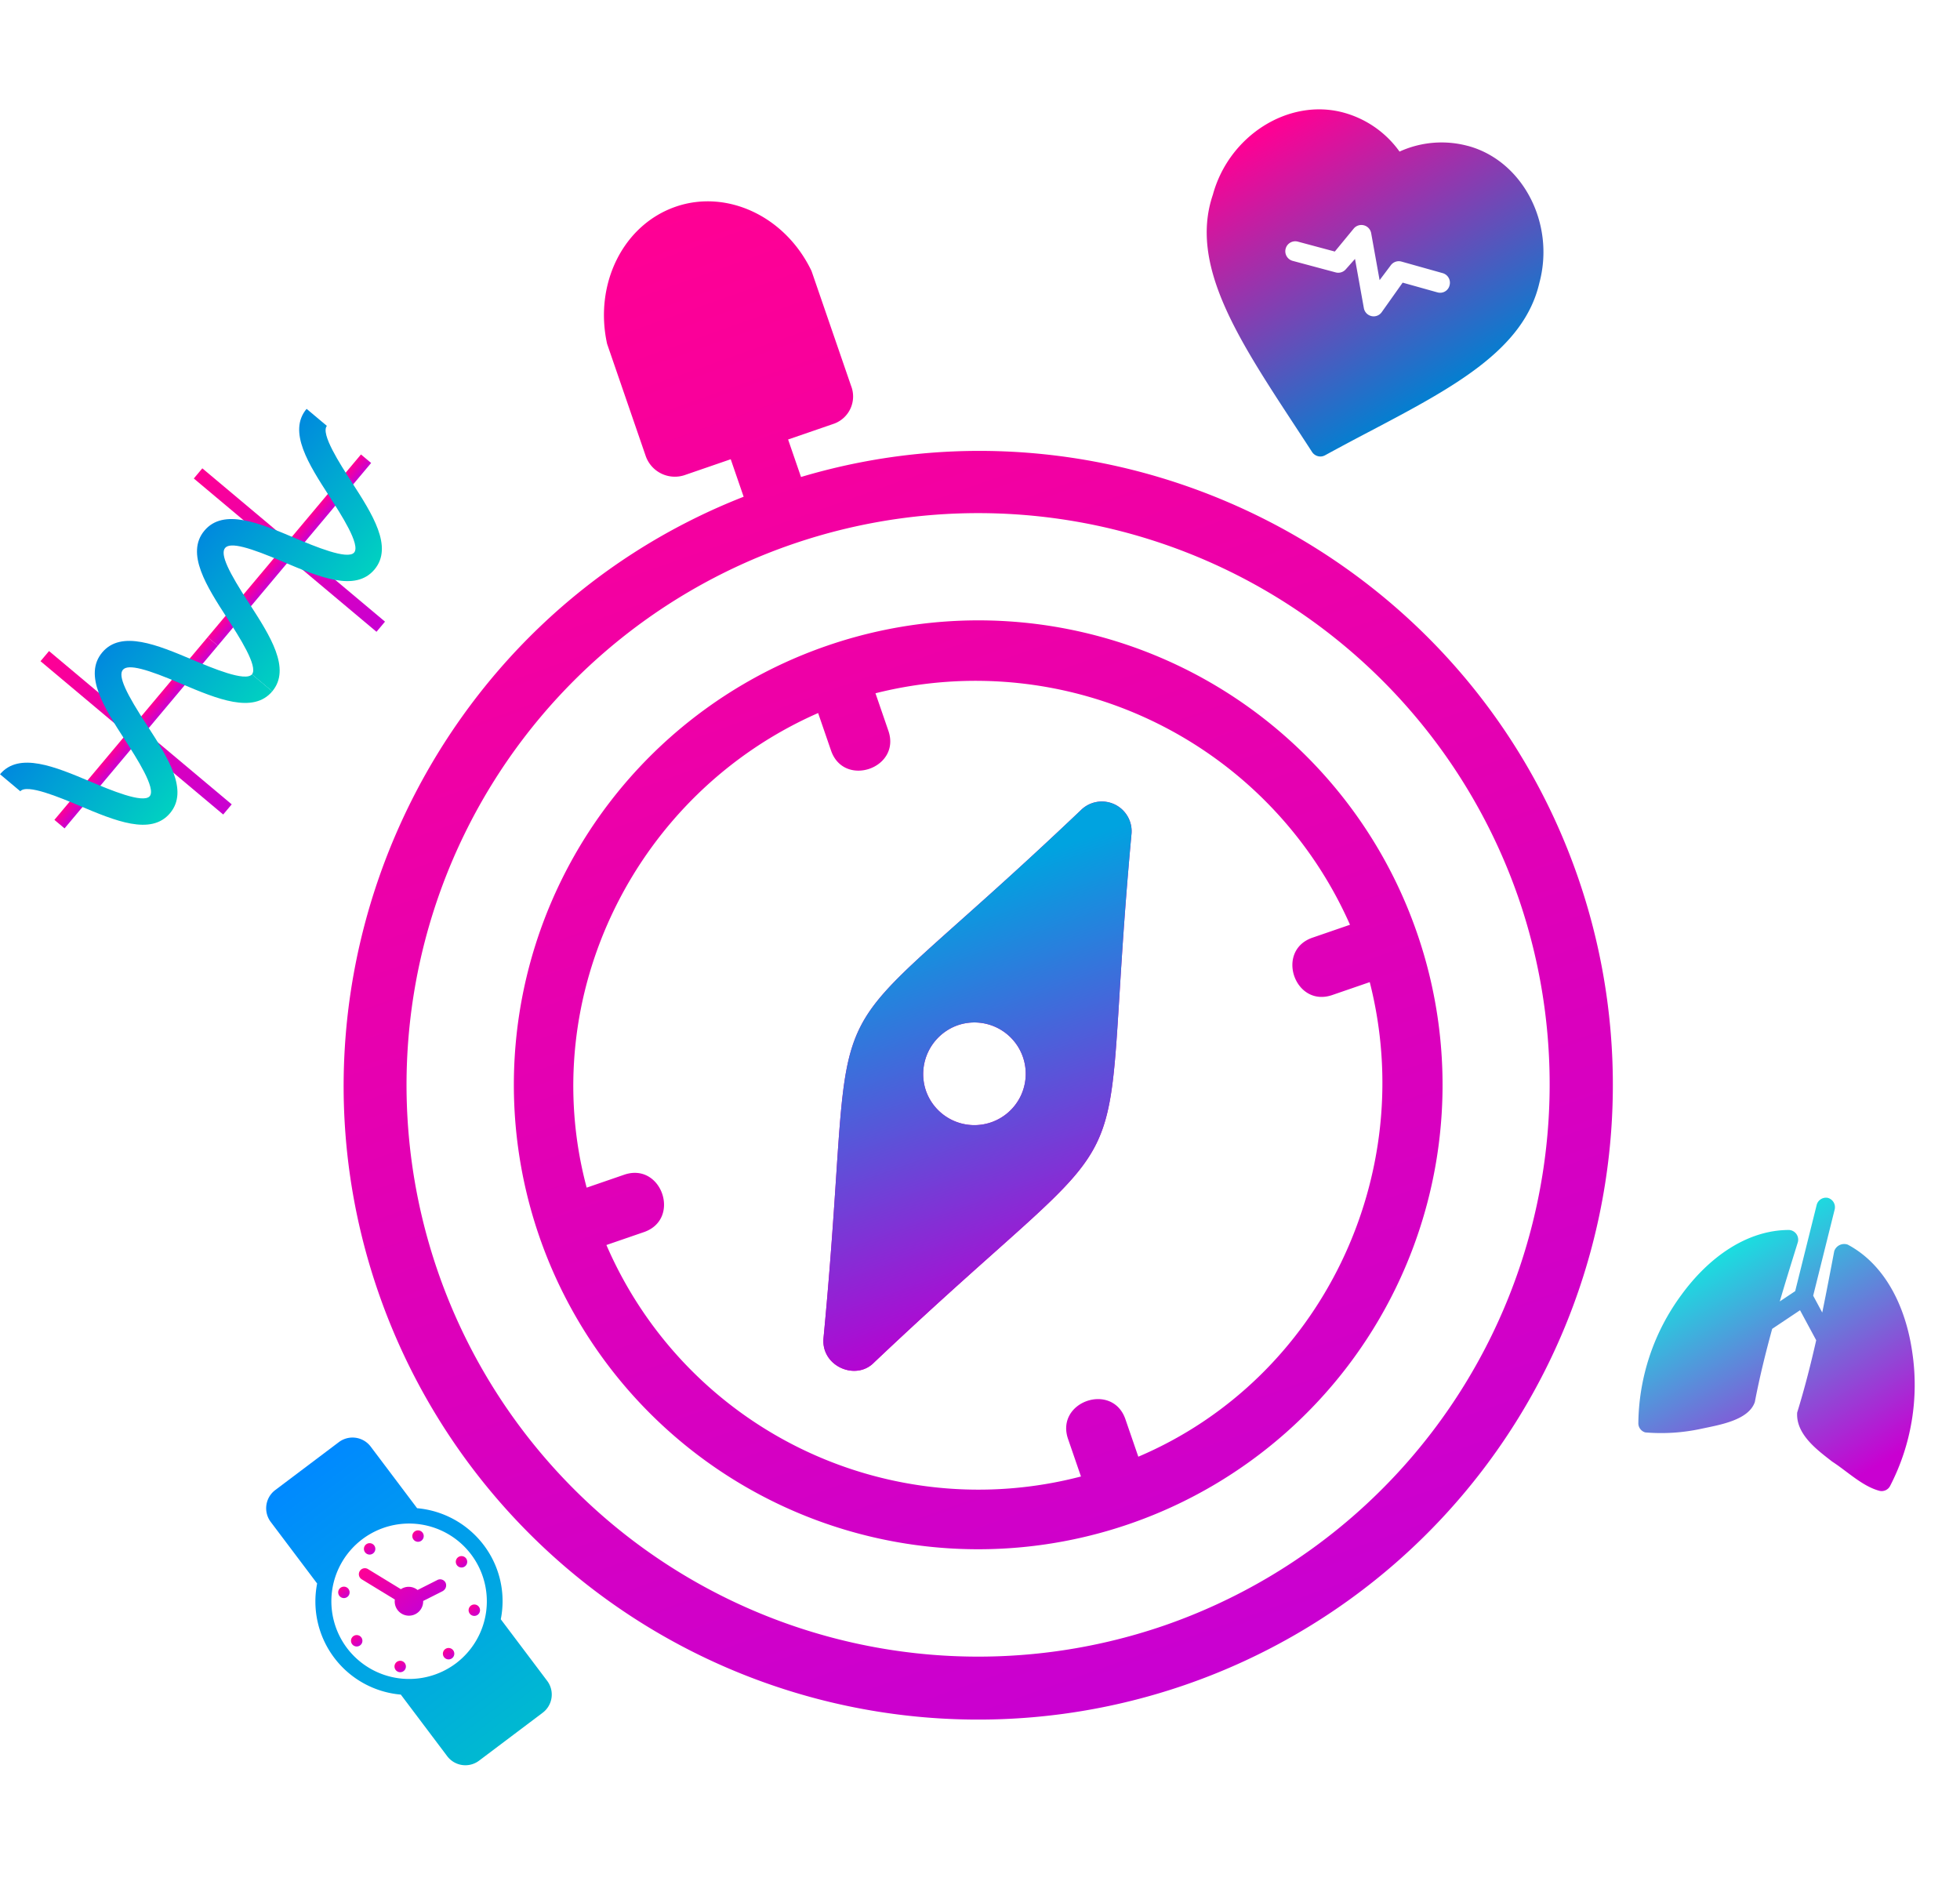 <svg xmlns="http://www.w3.org/2000/svg" xmlns:xlink="http://www.w3.org/1999/xlink" width="304.562" height="293.91" viewBox="0 0 304.562 293.91">
  <defs>
    <linearGradient id="linear-gradient" x1="0.5" x2="0.5" y2="1" gradientUnits="objectBoundingBox">
      <stop offset="0" stop-color="#ff0094"/>
      <stop offset="1" stop-color="#c900d1"/>
    </linearGradient>
    <linearGradient id="linear-gradient-2" x1="0.495" y1="0.068" x2="0.5" y2="1" gradientUnits="objectBoundingBox">
      <stop offset="0" stop-color="#00a3e0"/>
      <stop offset="1" stop-color="#b900d1"/>
    </linearGradient>
    <linearGradient id="linear-gradient-3" x1="0.148" y1="0.067" x2="0.824" y2="0.72" gradientUnits="objectBoundingBox">
      <stop offset="0" stop-color="#ff0094"/>
      <stop offset="1" stop-color="#0081d1"/>
    </linearGradient>
    <linearGradient id="linear-gradient-8" x1="0.5" x2="0.5" y2="1" gradientUnits="objectBoundingBox">
      <stop offset="0" stop-color="#0089de"/>
      <stop offset="1" stop-color="#00d1c1"/>
    </linearGradient>
    <linearGradient id="linear-gradient-10" x1="0.112" y1="0.146" x2="0.897" y2="0.93" gradientUnits="objectBoundingBox">
      <stop offset="0" stop-color="#00ffe2"/>
      <stop offset="1" stop-color="#c900d1"/>
    </linearGradient>
    <linearGradient id="linear-gradient-11" x1="0.5" x2="0.5" y2="1" gradientUnits="objectBoundingBox">
      <stop offset="0" stop-color="#0089ff"/>
      <stop offset="1" stop-color="#00b9d1"/>
    </linearGradient>
  </defs>
  <g id="Group_843" data-name="Group 843" transform="translate(-893.438 -1632.813)">
    <path id="Path_749" data-name="Path 749" d="M221.277,72.155a72.155,72.155,0,1,0,72.155,72.155,72.11,72.11,0,0,0-72.155-72.155Zm0,62.364a7.976,7.976,0,1,1-7.976,7.976A8.047,8.047,0,0,1,221.277,134.518Zm29.007-25.381c-55.475,25.381-39.16,8.7-64.541,64.541-1.813,3.989,2.538,7.976,6.163,6.163,55.835-25.381,39.522-9.064,64.541-64.541A4.625,4.625,0,0,0,250.284,109.137ZM225.991,46.049V39.886h7.614a4.5,4.5,0,0,0,4.352-4.714V16.317C236.869,6.89,229.618,0,221.277,0c-8.7,0-15.954,7.251-17.042,16.679V35.17a4.8,4.8,0,0,0,4.714,4.714h7.614v6.163c-52.213,2.176-93.91,45.684-93.91,98.261a98.621,98.621,0,0,0,197.242,0c0-52.577-41.7-96.083-93.91-98.261Zm-4.714,187.1a88.834,88.834,0,1,1,88.835-88.834,88.978,88.978,0,0,1-88.835,88.834Zm4.714-26.106v-6.163c0-6.163-9.427-6.163-9.427,0v6.163a62.986,62.986,0,0,1-58.013-58.013h6.163c6.163,0,6.163-9.427,0-9.427h-6.163c2.176-30.819,27.194-55.475,58.013-58.013V87.75c0,6.163,9.427,6.163,9.427,0V81.587A63.6,63.6,0,0,1,284,139.6h-6.163c-6.163,0-6.163,9.427,0,9.427H284C281.466,179.845,256.81,204.861,225.991,207.038Z" transform="translate(789.236 1736.961) rotate(-19)" fill-rule="evenodd" fill="url(#linear-gradient)"/>
    <path id="Path_849" data-name="Path 849" d="M221.277,134.518a7.976,7.976,0,1,1-7.976,7.976A8.047,8.047,0,0,1,221.277,134.518Zm29.007-25.381c-55.475,25.381-39.16,8.7-64.541,64.541-1.813,3.989,2.538,7.976,6.163,6.163,55.835-25.381,39.522-9.064,64.541-64.541A4.625,4.625,0,0,0,250.284,109.137Z" transform="translate(789.236 1736.961) rotate(-19)" fill-rule="evenodd" fill="url(#linear-gradient-2)"/>
    <path id="Heart_Rate" data-name="Heart Rate" d="M187.942,81.668a15.73,15.73,0,0,0-10.008,3.6,15.762,15.762,0,0,0-10.008-3.6c-8.8,0-16.242,8.059-16.272,17.6-.743,11.385,9.513,20.542,21.377,31.138,1.268,1.129,2.552,2.274,3.852,3.449a1.558,1.558,0,0,0,1.036.4,1.5,1.5,0,0,0,1.067-.433q2.923-2.784,5.785-5.414c10.627-9.838,19.815-18.346,19.429-29.08,0-9.575-7.44-17.665-16.258-17.665Zm1.319,23.2-5.588-.062-1.964,5.3h0a1.528,1.528,0,0,1-1.361.975h-.077a1.548,1.548,0,0,1-1.377-.851l-3.326-7.065-.975,1.949h0a1.547,1.547,0,0,1-1.392.85h-6.906a1.547,1.547,0,0,1,0-3.094h5.947l1.933-4.25a1.547,1.547,0,0,1,2.769,0l3.171,6.74,1.083-2.692h0a1.547,1.547,0,0,1,1.438-.975h.016l6.64.077h0a1.546,1.546,0,0,1,1.531,1.563,1.5,1.5,0,0,1-1.562,1.531Z" transform="matrix(0.966, 0.259, -0.259, 0.966, 961.111, 1527.913)" fill="url(#linear-gradient-3)"/>
    <g id="Group_837" data-name="Group 837" transform="translate(-1057.567 1234.751) rotate(-50)">
      <path id="Path_833" data-name="Path 833" d="M140,268.33h37.056v2.059H140Z" transform="translate(717 1570.452)" fill="url(#linear-gradient)"/>
      <path id="Path_836" data-name="Path 836" d="M177.056,268.33H140v2.059h37.056Z" transform="translate(754.056 1570.452)" fill="url(#linear-gradient)"/>
      <path id="Path_834" data-name="Path 834" d="M338.33,70h2.059v37.056H338.33Z" transform="translate(536.168 1751.283)" fill="url(#linear-gradient)"/>
      <path id="Path_837" data-name="Path 837" d="M340.389,70H338.33v37.056h2.059Z" transform="translate(573.226 1751.283)" fill="url(#linear-gradient)"/>
      <path id="Path_832" data-name="Path 832" d="M177.06,167.4c-4.608,0-6.406-5.824-8.145-11.457-3.395-11.3-5.029-11.3-8.42,0-1.739,5.632-3.537,11.457-8.145,11.457s-6.4-5.824-8.141-11.457c-.987-3.2-2.639-8.552-4.206-8.552v-4.117c4.606,0,6.4,5.824,8.14,11.457.987,3.2,2.639,8.553,4.206,8.553s3.223-5.355,4.21-8.553c1.739-5.632,3.537-11.457,8.144-11.457s6.406,5.824,8.145,11.457c.988,3.2,2.641,8.553,4.21,8.553Z" transform="translate(716.996 1684.479)" fill="url(#linear-gradient-8)"/>
      <path id="Path_835" data-name="Path 835" d="M140,167.4c4.608,0,6.406-5.824,8.145-11.457,3.395-11.3,5.029-11.3,8.42,0,1.739,5.632,3.537,11.457,8.145,11.457s6.4-5.824,8.141-11.457c.987-3.2,2.639-8.552,4.206-8.552v-4.117c-4.606,0-6.4,5.824-8.14,11.457-.987,3.2-2.639,8.553-4.206,8.553s-3.223-5.355-4.21-8.553c-1.739-5.632-3.537-11.457-8.144-11.457s-6.406,5.824-8.145,11.457c-.988,3.2-2.641,8.553-4.21,8.553Z" transform="translate(754.052 1684.479)" fill="url(#linear-gradient-8)"/>
    </g>
    <path id="Path_838" data-name="Path 838" d="M124.662,33.6a1.5,1.5,0,0,0-1.426,1.454V48.891L121.3,51.019c.129-3.207.316-6.415.5-9.637a1.508,1.508,0,0,0-1.786-1.484c-6.381,1.593-11.084,7.168-13.779,13.8a34.15,34.15,0,0,0-1.666,21.06,1.483,1.483,0,0,0,1.381,1.064,29.494,29.494,0,0,0,8.271-2.638c2.636-1.29,6.852-3.07,7.1-6.07-.216-3.882-.224-7.774-.135-11.677l3.5-3.852L128.25,55.5c.087,3.882.065,7.754-.15,11.617.615,3.379,4.553,4.933,7.1,6.07,2.723.938,5.539,2.607,8.271,2.638a1.483,1.483,0,0,0,1.381-1.064,34.152,34.152,0,0,0-1.666-21.06c-2.7-6.637-7.4-12.212-13.779-13.8a1.635,1.635,0,0,0-1.786,1.484c.181,3.247.366,6.481.5,9.713l-2-2.2V35.056a1.5,1.5,0,0,0-1.456-1.454Z" transform="translate(1064.641 1756.169) rotate(14)" fill="url(#linear-gradient-10)"/>
    <g id="Group_838" data-name="Group 838" transform="matrix(0.799, -0.602, 0.602, 0.799, -18184.914, 13680.66)">
      <path id="Path_839" data-name="Path 839" d="M231.8,40.309a14.6,14.6,0,0,0-4.819-10.8V17.545A3.534,3.534,0,0,0,223.437,14H211.085a3.534,3.534,0,0,0-3.545,3.545V29.508a14.514,14.514,0,0,0,0,21.6V63.073a3.534,3.534,0,0,0,3.545,3.545h12.351a3.534,3.534,0,0,0,3.545-3.545V51.109A14.4,14.4,0,0,0,231.8,40.309Zm-26.586,0a12.074,12.074,0,1,1,12.074,12.074A12.1,12.1,0,0,1,205.214,40.309Z" transform="translate(22162.121 2054)" fill="url(#linear-gradient-11)"/>
      <path id="Path_840" data-name="Path 840" d="M312.794,201.47a2.21,2.21,0,1,0,3.379,2.825l3.379.609h.166a1,1,0,0,0,.942-.775.938.938,0,0,0-.775-1.108l-3.379-.609a2.181,2.181,0,0,0-1.994-1.662l-2.215-5.594a.931.931,0,0,0-1.717.72Z" transform="translate(22065.01 1891.288)" fill="url(#linear-gradient)"/>
      <path id="Path_841" data-name="Path 841" d="M342.811,168.885a.886.886,0,1,1-.886-.886.886.886,0,0,1,.886.886" transform="translate(22037.486 1915.232)" fill="url(#linear-gradient)"/>
      <path id="Path_842" data-name="Path 842" d="M415.611,198.565a.886.886,0,1,1-.886-.886.886.886,0,0,1,.886.886" transform="translate(21971.885 1888.488)" fill="url(#linear-gradient)"/>
      <path id="Path_843" data-name="Path 843" d="M445.851,271.925a.886.886,0,1,1-.886-.886.886.886,0,0,1,.886.886" transform="translate(21944.637 1822.384)" fill="url(#linear-gradient)"/>
      <path id="Path_844" data-name="Path 844" d="M416.171,344.725a.886.886,0,1,1-.886-.886.886.886,0,0,1,.886.886" transform="translate(21971.381 1756.784)" fill="url(#linear-gradient)"/>
      <path id="Path_845" data-name="Path 845" d="M342.811,374.965a.886.886,0,1,1-.886-.886.886.886,0,0,1,.886.886" transform="translate(22037.486 1729.535)" fill="url(#linear-gradient)"/>
      <path id="Path_846" data-name="Path 846" d="M270.011,345.285a.886.886,0,1,1-.886-.886.886.886,0,0,1,.886.886" transform="translate(22103.086 1756.279)" fill="url(#linear-gradient)"/>
      <path id="Path_847" data-name="Path 847" d="M239.771,271.925a.886.886,0,1,1-.886-.886.886.886,0,0,1,.886.886" transform="translate(22130.334 1822.384)" fill="url(#linear-gradient)"/>
      <path id="Path_848" data-name="Path 848" d="M269.451,199.125a.886.886,0,1,1-.886-.886.886.886,0,0,1,.886.886" transform="translate(22103.59 1887.983)" fill="url(#linear-gradient)"/>
    </g>
  </g>
</svg>
